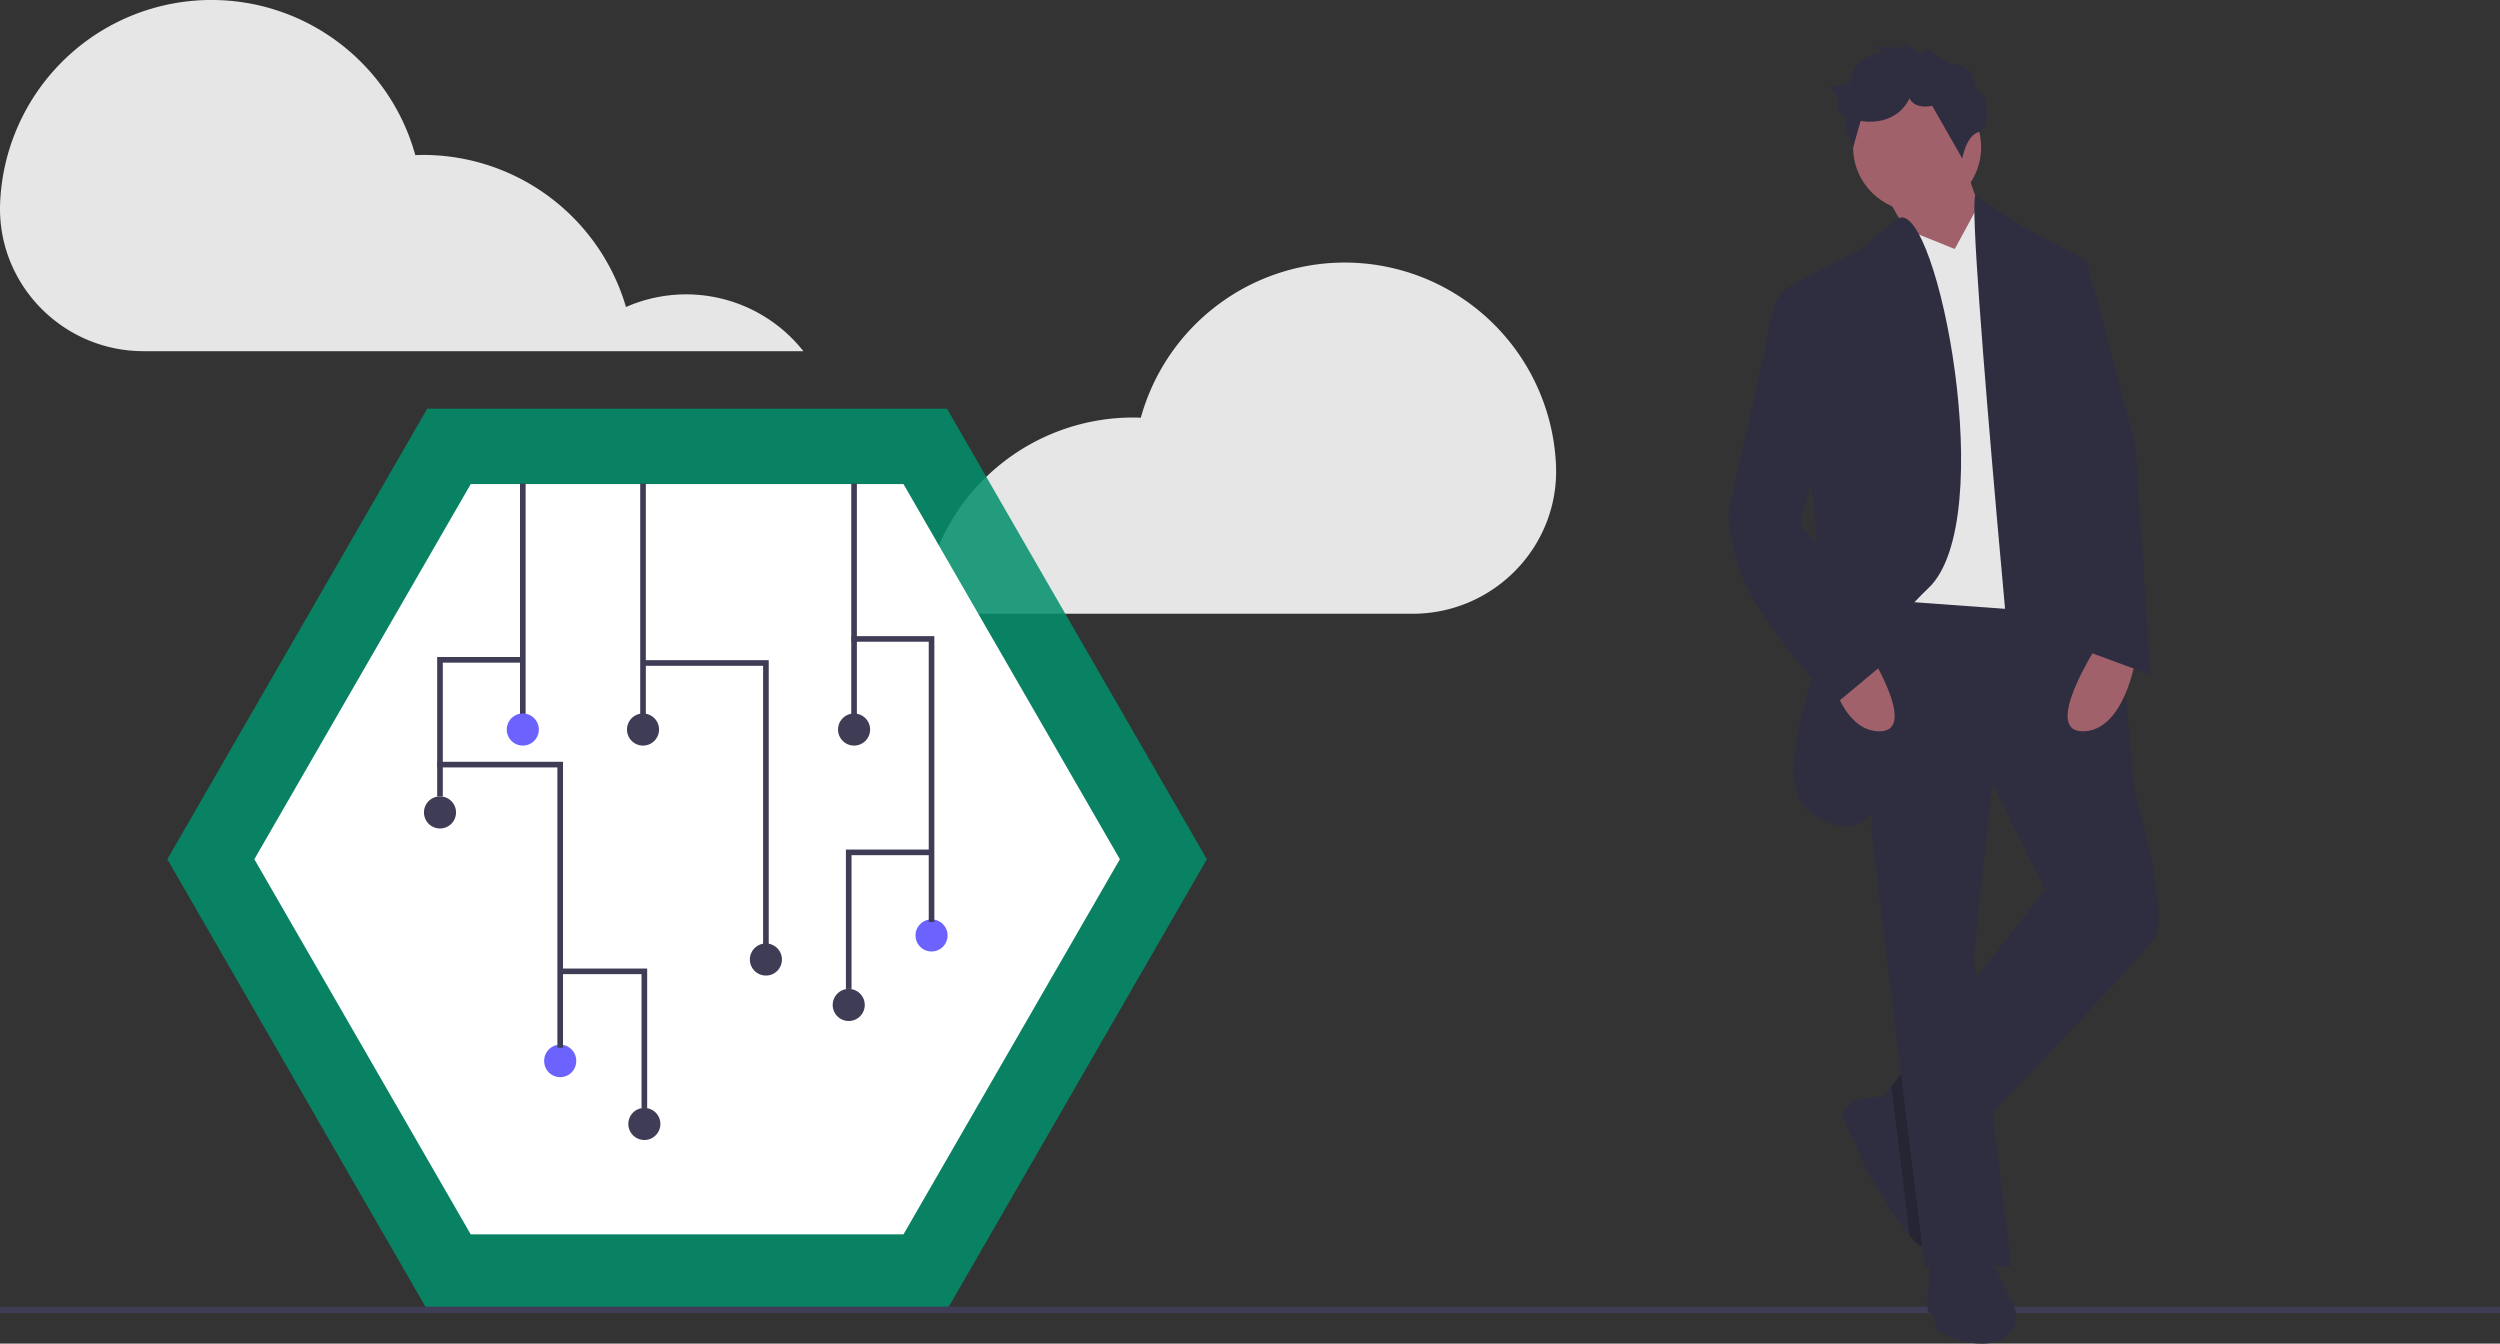 <svg xmlns="http://www.w3.org/2000/svg" fill="none" width="534" height="287" viewBox="0 0 534 287"><rect x="0" y="0" width="534" height="287" fill="#333333" stroke="none"/><g clip-path="url(#a)"><path d="M332.331 98.758a45.24 45.24 0 0 0-12.365-28.609 45.153 45.153 0 0 0-58.134-6.253 45.222 45.222 0 0 0-18.155 25.326c-.548-.02-1.095-.041-1.647-.041a45.167 45.167 0 0 0-27.076 9.023 45.238 45.238 0 0 0-16.279 23.461 31.906 31.906 0 0 0-20.554-1.755 31.932 31.932 0 0 0-17.338 11.189h140.949c17.317 0 31.338-14.356 30.631-31.674a37.563 37.563 0 0 0-.032-.667zM.058 42.67a45.248 45.248 0 0 1 12.365-28.608 45.153 45.153 0 0 1 58.134-6.253 45.226 45.226 0 0 1 18.155 25.325c.548-.02 1.095-.041 1.647-.041a45.168 45.168 0 0 1 27.076 9.023 45.24 45.24 0 0 1 16.279 23.461 31.905 31.905 0 0 1 20.554-1.755 31.934 31.934 0 0 1 17.338 11.19H30.656C13.34 75.011-.68 60.654.026 43.336c.009-.222.02-.444.032-.667z" fill="#E6E6E6"/><path d="M202.278 87.293H91.253l-55.513 96.24 55.513 96.24h111.025l55.512-96.24-55.512-96.24z" fill="#018F6A" fill-opacity=".85"/><path d="M100.547 263.659h92.438l46.219-80.128-46.219-80.129h-92.438l-46.22 80.129 46.22 80.128z" fill="#fff"/><path d="M534 279.1H0v1.348h534V279.1z" fill="#3F3D56"/><path d="m419.551 35.078 4.825 13.682-8.042 16.097-13.669-23.34 16.886-6.439z" fill="#A0616A"/><path d="M460.159 200.473c-2.646 3.71-23.046 25.183-36.691 39.445-3.788 3.952-7.052 7.356-9.272 9.666a5756.97 5756.97 0 0 1-3.087 3.204l-6.168-12.91-2.677-5.602.04-.048 1.68-2.149 16.026-20.524 16.83-21.545-13.67-27.365 16.886-2.415 11.225.66 2.445.145s10.453 33.804 6.433 39.438z" fill="#2F2E41"/><path d="M412.716 266.469c-1.045 1.046-2.862-.29-4.832-2.576-4.077-4.732-8.837-13.521-8.837-13.521l-5.629-12.073c.603-3.606 6.119-4.064 8.885-4.072.941 0 1.568.048 1.568.048l.467.692 9.858 14.616s1.737 13.666-1.48 16.886z" fill="#2F2E41"/><path d="M414.196 249.584s1.737 13.666-1.479 16.885c-1.045 1.047-2.863-.289-4.833-2.575l-2.943-24.017-.603-4.909-.354-2.89 16.026-20.523 3.458 28.362c-3.788 3.952-7.052 7.357-9.272 9.667zm11.137-82.609-2.163-4.33 16.886-2.415 11.225.661.032.144-25.98 5.94z" fill="#000" opacity=".2"/><path d="M403.871 125.621h-5.629l1.609 53.12 11.257 91.752h18.494l-8.041-65.997 4.021-37.023 28.143-6.439-8.041-37.022-41.813 1.609z" fill="#2F2E41"/><path d="M412.717 268.08s-1.608 11.268-.804 12.073c.804.805 1.608 1.609 1.608 3.219 0 1.61 9.649 5.634 14.474 2.415 4.824-3.22 1.608-8.049 1.608-8.049l-4.825-9.658h-12.061z" fill="#2F2E41"/><path d="M409.5 45.138c7.549 0 13.669-6.126 13.669-13.682 0-7.557-6.12-13.683-13.669-13.683-7.55 0-13.67 6.126-13.67 13.683 0 7.556 6.12 13.682 13.67 13.682z" fill="#A0616A"/><path d="m417.541 53.186-10.517-4.229-6.369 79.079 44.225 3.219-15.277-81.289-6.835-6.423-5.227 9.643z" fill="#E6E6E6"/><path d="m405.625 46.568-8.186 6.617-15.278 8.049 5.629 50.705.804 28.974s-10.453 25.755-2.412 32.194c8.041 6.439 16.886 4.024 15.277-9.658-1.608-13.682-4.824-23.341 10.454-37.828 15.278-14.487 1.898-82.45-6.288-79.053zm16.312-4.726 10.078 6.515 13.669 7.243 10.454 115.898-23.319 7.243S419.9 44.985 421.937 41.841z" fill="#2F2E41"/><path d="M448.096 137.695s-12.061 18.512-3.216 18.512c8.845 0 11.257-15.292 11.257-15.292l-8.041-3.22zm-49.853 0s12.062 18.512 3.216 18.512c-8.845 0-11.257-15.292-11.257-15.292l8.041-3.22z" fill="#A0616A"/><path d="m410.304 11.335-4.02-2.415.804 1.61-3.217-.805.804.805-4.02-.805 1.608 1.61s-6.433 0-7.237 6.438l-4.02.805 1.608 2.415v2.414l1.608 1.61v2.414l1.608 4.025 1.609-5.634s7.237 1.61 10.453-4.83c0 0 .804 2.415 4.824 1.61l6.433 11.268s.804-4.995 3.619-5.717c2.814-.722 1.206-7.16 1.206-7.16s-2.412-2.415-2.412-4.025c0-1.61-2.413-3.219-4.021-3.219s-5.629-3.22-5.629-3.22l-1.608.806zM388.593 62.04l-3.743-2.222-2.689 1.417s-3.217 1.61-4.021 7.244c-.804 5.634-8.845 40.242-8.845 40.242s-.804 5.634 3.217 15.292c4.02 9.658 19.298 26.56 19.298 26.56l14.474-12.073-21.711-26.56 5.629-21.73-1.609-28.17zm50.659-6.438h6.433l10.453 39.437 3.217 49.095-15.278-5.634v-35.412l-4.825-47.486z" fill="#2F2E41"/><path d="M112.273 103.283h-1.203v49.691h1.203v-49.691z" fill="#3F3D56"/><path d="M111.672 159.258a3.425 3.425 0 0 0 3.424-3.427 3.426 3.426 0 0 0-3.424-3.427 3.426 3.426 0 0 0-3.424 3.427 3.425 3.425 0 0 0 3.424 3.427z" fill="#6C63FF"/><path d="M137.951 103.283h-1.203v49.691h1.203v-49.691z" fill="#3F3D56"/><path d="M137.35 159.258a3.425 3.425 0 0 0 3.423-3.427 3.426 3.426 0 0 0-3.423-3.427 3.426 3.426 0 0 0-3.424 3.427 3.425 3.425 0 0 0 3.424 3.427zm45.681-55.975h-1.203v49.691h1.203v-49.691z" fill="#3F3D56"/><path d="M182.43 159.258a3.424 3.424 0 0 0 3.423-3.427 3.425 3.425 0 0 0-3.423-3.427 3.426 3.426 0 0 0-3.424 3.427 3.425 3.425 0 0 0 3.424 3.427zm-18.831 49.121a3.425 3.425 0 0 0 3.423-3.427 3.426 3.426 0 0 0-3.423-3.427 3.426 3.426 0 0 0-3.424 3.427 3.425 3.425 0 0 0 3.424 3.427zm-69.617-31.416a3.425 3.425 0 0 0 3.424-3.427 3.426 3.426 0 0 0-3.424-3.427 3.426 3.426 0 0 0-3.423 3.427 3.425 3.425 0 0 0 3.423 3.427z" fill="#3F3D56"/><path d="M164.2 202.095h-1.203v-59.878H137.35v-1.203h26.85v61.081z" fill="#3F3D56"/><path d="M119.66 230.08a3.425 3.425 0 0 0 3.424-3.427 3.425 3.425 0 1 0-6.848 0 3.425 3.425 0 0 0 3.424 3.427z" fill="#6C63FF"/><path d="M120.261 223.799h-1.202v-59.878H93.411v-1.204h26.85v61.082z" fill="#3F3D56"/><path d="M198.977 203.239a3.426 3.426 0 0 0 3.424-3.427 3.425 3.425 0 0 0-3.424-3.427 3.425 3.425 0 0 0-3.423 3.427 3.426 3.426 0 0 0 3.423 3.427z" fill="#6C63FF"/><path d="M199.578 196.954h-1.202v-59.877h-16.518v-1.204h17.72v61.081zM94.584 170.111H93.38V140.34h18.291v1.204H94.584v28.567zm43.051 73.393a3.424 3.424 0 0 0 3.423-3.427 3.425 3.425 0 0 0-3.423-3.427 3.426 3.426 0 0 0-3.424 3.427 3.425 3.425 0 0 0 3.424 3.427zm.601-6.856h-1.203v-28.567h-17.088v-1.204h18.291v29.771zm43.052-18.562a3.425 3.425 0 0 0 3.424-3.427 3.426 3.426 0 0 0-3.424-3.427 3.426 3.426 0 0 0-3.424 3.427 3.425 3.425 0 0 0 3.424 3.427z" fill="#3F3D56"/><path d="M181.889 211.234h-1.202v-29.771h18.29v1.204h-17.088v28.567z" fill="#3F3D56"/></g><defs><clipPath id="a"><path d="M0 0h534v287H0z" fill="#fff"/></clipPath></defs></svg>